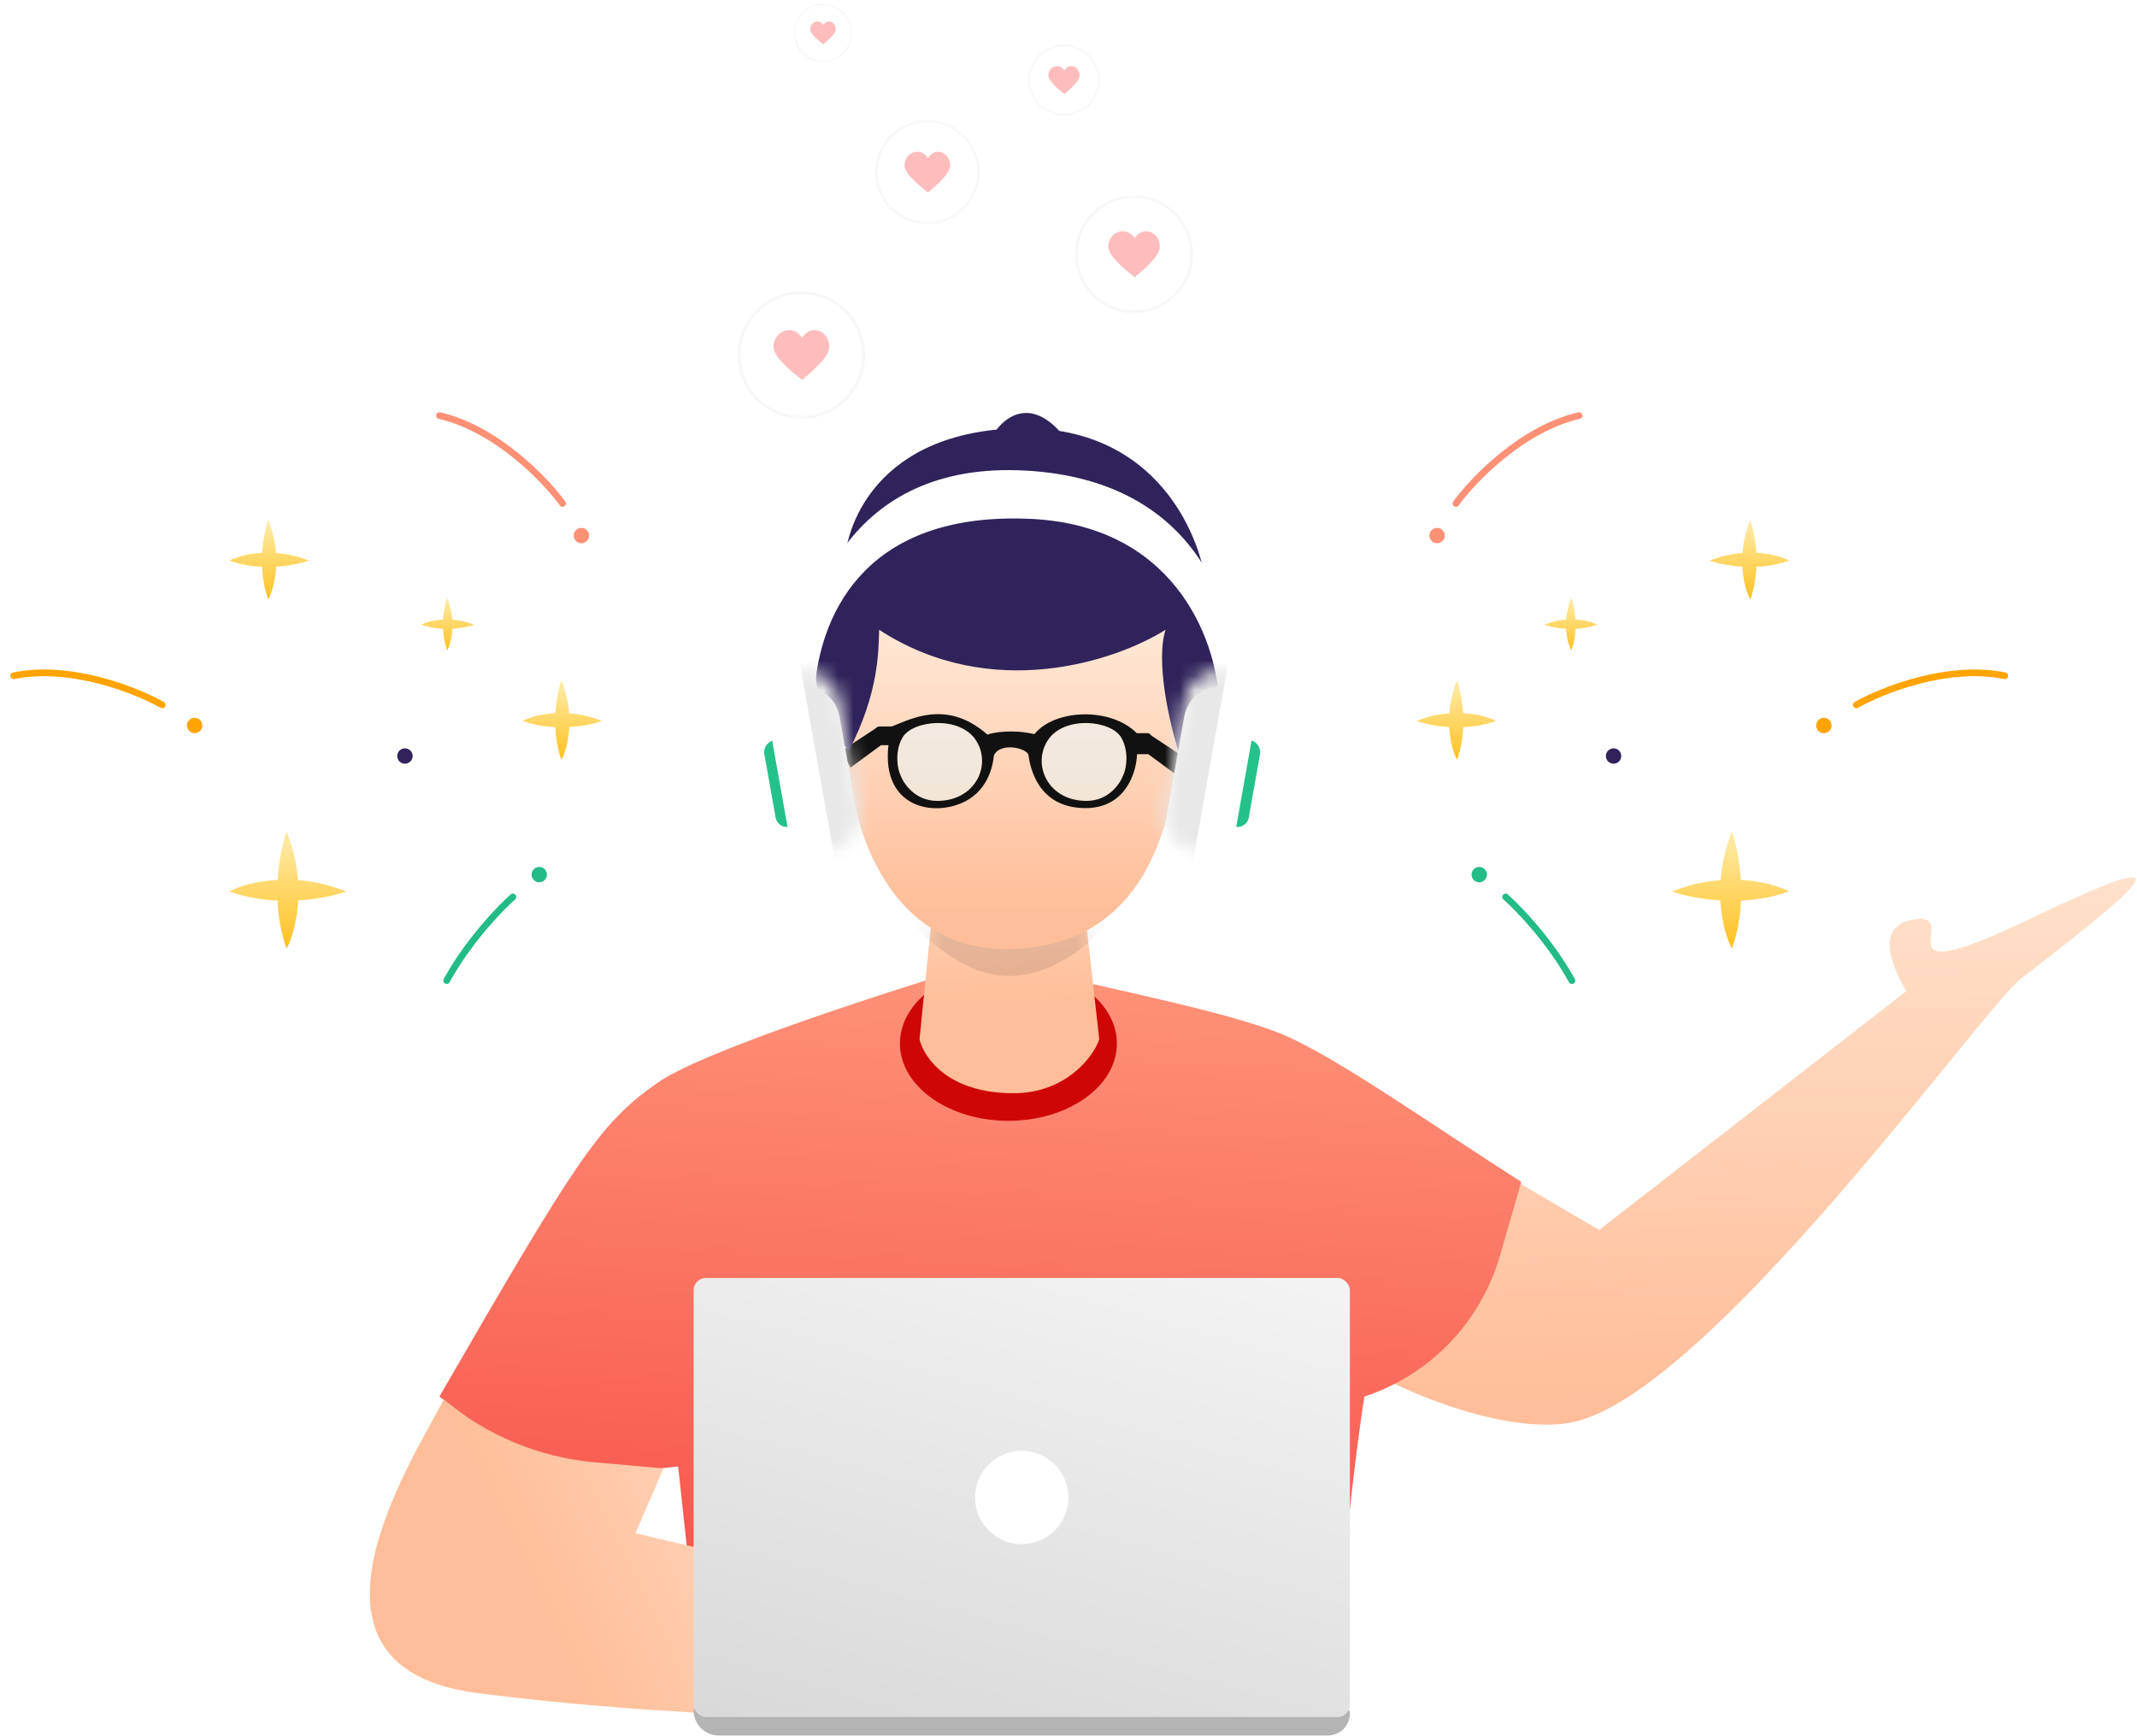 <svg width="144" height="117" viewBox="0 0 144 117" fill="none" xmlns="http://www.w3.org/2000/svg">
<path d="M107.759 82.887L96.581 76.325L87.801 89.391C92.93 93.672 101.547 96.785 106 95.834C115.139 93.883 133.605 67.937 136.167 65.962C144.89 59.237 147.726 56.685 136.811 61.911C126.404 66.893 131.916 61.911 129.366 61.911C126.303 62.125 127.318 64.843 128.455 66.791L107.759 82.887Z" fill="url(#paint0_linear_758_675)"/>
<path d="M44.336 72.947C47.49 70.757 59.951 66.812 65.423 65.113L71.213 65.745C74.861 66.649 82.686 68.191 86.285 69.65C89.885 71.11 96.416 75.763 102.51 79.644L101.071 84.626C99.779 89.102 96.362 92.651 91.939 94.112C90.801 101.35 89.819 113.117 89.981 116.765L47.635 116.732L45.696 98.822L36.975 99.756L29.61 94.112C38.833 78.158 40.394 75.684 44.336 72.947Z" fill="url(#paint1_linear_758_675)"/>
<path d="M32.221 114.103C18.804 112.401 27.53 98.803 29.909 94.312C32.787 96.734 36.34 98.212 40.086 98.544L44.71 98.955L42.816 103.323L63.257 108.108L66.125 116.064C64.082 115.716 48.906 116.218 32.221 114.103Z" fill="url(#paint2_linear_758_675)"/>
<path d="M66.85 29.411C67.51 28.217 69.404 26.545 71.697 29.411H66.85Z" fill="#30235B"/>
<ellipse cx="67.951" cy="70.321" rx="7.309" ry="5.208" fill="#CF0606"/>
<path d="M61.962 70.042L62.984 59.869H72.93L74.073 70.042C73.673 71.24 71.788 73.67 68.297 73.67C63.847 73.67 62.248 71.24 61.962 70.042Z" fill="url(#paint3_linear_758_675)"/>
<mask id="mask0_758_675" style="mask-type:alpha" maskUnits="userSpaceOnUse" x="61" y="59" width="14" height="15">
<path d="M61.962 70.042L62.984 59.869H72.93L74.075 70.062C73.675 71.26 71.784 73.67 68.293 73.67C63.843 73.67 62.248 71.24 61.962 70.042Z" fill="url(#paint4_linear_758_675)"/>
</mask>
<g mask="url(#mask0_758_675)">
<path opacity="0.1" d="M76.514 60.259C67.521 71.386 62.496 62.439 59.9 61.097L61.684 53.575L72.332 52.303L76.514 60.259Z" fill="black"/>
</g>
<path d="M67.778 63.953C57.052 63.953 55.208 48.556 58.522 41.514C65.978 32.4 75.299 37.716 79.028 41.514C79.925 47.382 80.915 63.953 67.778 63.953Z" fill="url(#paint5_linear_758_675)"/>
<path d="M79.211 52.174L77.11 50.626L77.435 49.474L79.835 51.056L79.211 52.174Z" fill="#111111"/>
<path d="M57.316 51.725L59.418 50.177L59.093 49.025L56.693 50.607L57.316 51.725Z" fill="#111111"/>
<path d="M59.24 42.439C66.844 47.394 75.275 44.504 78.539 42.439C77.852 44.607 78.825 48.774 79.398 50.587C84.346 44.143 82.729 40.663 81.301 39.729C81.064 36.518 78.144 28.488 68.343 28.869C58.542 29.249 56.64 36.2 56.918 38.778C53.207 43.821 55.415 48.752 57.205 50.587C59.24 46.636 59.193 43.864 59.24 42.439Z" fill="#30235B"/>
<g filter="url(#filter0_d_758_675)">
<path d="M69.122 33.827C57.77 33.447 55.241 40.913 54.901 45.249C54.874 45.596 54.59 45.869 54.242 45.869C53.871 45.869 53.575 45.559 53.608 45.189C54.103 39.63 57.067 29.917 69.122 30.587C81.294 31.263 83.676 40.953 83.302 46.355C83.282 46.644 83.038 46.862 82.748 46.862C82.432 46.862 82.179 46.606 82.166 46.29C81.987 41.808 79.007 34.114 69.122 33.827Z" fill="white"/>
</g>
<g filter="url(#filter1_d_758_675)">
<rect x="83.529" y="48.635" width="1.541" height="5.913" rx="0.77" transform="rotate(10.054 83.529 48.635)" fill="#24C28A"/>
</g>
<g filter="url(#filter2_d_758_675)">
<rect x="80.219" y="44.801" width="4.746" height="12.318" rx="2.373" transform="rotate(10.054 80.219 44.801)" fill="white"/>
</g>
<g filter="url(#filter3_d_758_675)">
<rect width="1.541" height="5.913" rx="0.77" transform="matrix(-0.985 0.175 0.175 0.985 52.882 48.635)" fill="#24C28A"/>
</g>
<g filter="url(#filter4_d_758_675)">
<rect width="4.746" height="12.318" rx="2.373" transform="matrix(-0.985 0.175 0.175 0.985 56.149 44.801)" fill="white"/>
</g>
<mask id="mask1_758_675" style="mask-type:alpha" maskUnits="userSpaceOnUse" x="51" y="45" width="7" height="13">
<rect width="4.746" height="12.318" rx="2.373" transform="matrix(-0.985 0.175 0.175 0.985 56.149 44.801)" fill="white"/>
</mask>
<g mask="url(#mask1_758_675)">
<rect x="53.914" y="44.801" width="6.174" height="13.371" transform="rotate(-10.098 53.914 44.801)" fill="#E8E8E8"/>
</g>
<mask id="mask2_758_675" style="mask-type:alpha" maskUnits="userSpaceOnUse" x="78" y="45" width="7" height="13">
<rect x="80.219" y="44.801" width="4.746" height="12.318" rx="2.373" transform="rotate(10.054 80.219 44.801)" fill="white"/>
</mask>
<g mask="url(#mask2_758_675)">
<rect width="6.174" height="13.371" transform="matrix(-0.985 -0.175 -0.175 0.985 82.742 44.801)" fill="#E8E8E8"/>
</g>
<path opacity="0.5" d="M63.156 53.972C61.639 53.972 60.875 52.777 60.681 52.243C60.457 51.796 60.281 50.632 60.81 49.708C61.482 48.533 64.642 48.205 65.749 49.865C66.856 51.526 65.749 53.972 63.156 53.972Z" fill="#E6FCFF"/>
<path opacity="0.5" d="M73.211 53.972C74.729 53.972 75.493 52.777 75.687 52.243C75.91 51.796 76.087 50.632 75.558 49.708C74.886 48.533 71.726 48.205 70.619 49.865C69.512 51.526 70.619 53.972 73.211 53.972Z" fill="#E6FCFF"/>
<path fill-rule="evenodd" clip-rule="evenodd" d="M66.533 49.5C64.058 47.326 61.822 48.246 60.498 48.791C60.351 48.851 60.215 48.907 60.091 48.954L59.261 48.956C59.105 48.956 58.979 49.083 58.98 49.239L58.987 49.937C58.988 50.091 59.114 50.215 59.268 50.215L59.868 50.215C59.433 53.944 62.183 54.942 64.382 54.27C66.343 53.671 66.868 51.975 66.973 50.912C67.392 49.982 69.231 50.412 69.304 50.891L69.309 50.929C69.396 51.512 69.831 54.452 73.141 54.457C75.852 54.46 76.587 52.038 76.616 50.826L77.318 50.82C77.473 50.819 77.598 50.691 77.597 50.536L77.589 49.683C77.588 49.528 77.461 49.403 77.305 49.404L76.603 49.41C74.837 47.621 71.044 47.789 69.707 49.472C68.233 49.132 66.977 49.349 66.533 49.5ZM63.157 53.972C61.639 53.972 60.875 52.777 60.681 52.243C60.457 51.796 60.281 50.632 60.81 49.708C61.482 48.533 64.642 48.205 65.749 49.865C66.856 51.526 65.749 53.972 63.157 53.972ZM75.687 52.243C75.493 52.777 74.729 53.972 73.211 53.972C70.619 53.972 69.512 51.526 70.619 49.865C71.726 48.205 74.886 48.533 75.558 49.708C76.087 50.632 75.911 51.796 75.687 52.243Z" fill="#111111"/>
<path d="M46.737 115.256C46.737 115.1 46.864 114.973 47.02 114.973H90.466C90.739 114.973 90.961 115.195 90.961 115.468C90.961 116.288 90.296 116.952 89.477 116.952H48.434C47.497 116.952 46.737 116.193 46.737 115.256Z" fill="#B4B4B4"/>
<rect x="46.738" y="86.12" width="44.223" height="29.588" rx="0.829" fill="url(#paint6_linear_758_675)"/>
<circle cx="68.849" cy="100.914" r="3.145" fill="white"/>
<path fill-rule="evenodd" clip-rule="evenodd" d="M37.426 48.054C37.482 47.095 37.674 46.292 37.833 45.846C38.146 46.629 38.301 47.38 38.353 48.065C39.039 48.118 39.79 48.273 40.573 48.586C40.127 48.745 39.324 48.936 38.365 48.992C38.311 50.011 38.049 50.802 37.833 51.207C37.57 50.471 37.45 49.713 37.419 49C36.705 48.969 35.948 48.849 35.212 48.586C35.617 48.37 36.408 48.108 37.426 48.054Z" fill="url(#paint7_linear_758_675)"/>
<path fill-rule="evenodd" clip-rule="evenodd" d="M29.86 41.743C29.898 41.105 30.025 40.57 30.131 40.273C30.34 40.794 30.442 41.295 30.477 41.751C30.934 41.786 31.434 41.889 31.955 42.097C31.658 42.203 31.123 42.331 30.485 42.368C30.449 43.046 30.275 43.572 30.131 43.842C29.956 43.352 29.876 42.848 29.855 42.373C29.38 42.352 28.876 42.272 28.386 42.097C28.656 41.953 29.183 41.779 29.86 41.743Z" fill="url(#paint8_linear_758_675)"/>
<path fill-rule="evenodd" clip-rule="evenodd" d="M17.669 37.247C17.725 36.288 17.916 35.485 18.076 35.039C18.389 35.822 18.544 36.573 18.596 37.258C19.281 37.311 20.033 37.465 20.816 37.779C20.369 37.938 19.567 38.129 18.607 38.185C18.554 39.204 18.292 39.995 18.076 40.4C17.813 39.664 17.693 38.906 17.662 38.193C16.948 38.162 16.191 38.042 15.454 37.779C15.86 37.562 16.651 37.301 17.669 37.247Z" fill="url(#paint9_linear_758_675)"/>
<path fill-rule="evenodd" clip-rule="evenodd" d="M18.712 59.292C18.795 57.881 19.076 56.7 19.311 56.043C19.772 57.195 19.999 58.3 20.076 59.309C21.085 59.386 22.19 59.614 23.342 60.074C22.686 60.309 21.504 60.59 20.093 60.673C20.014 62.171 19.629 63.335 19.311 63.931C18.924 62.848 18.747 61.733 18.701 60.684C17.652 60.638 16.537 60.461 15.454 60.074C16.05 59.756 17.214 59.371 18.712 59.292Z" fill="url(#paint10_linear_758_675)"/>
<circle cx="27.287" cy="50.947" r="0.518" fill="#2F235A"/>
<circle cx="39.178" cy="36.09" r="0.518" fill="#FE9076"/>
<circle cx="13.115" cy="48.89" r="0.518" fill="#FFA400"/>
<circle cx="36.338" cy="58.939" r="0.518" fill="#23BB86"/>
<path d="M37.908 33.928C36.737 32.319 33.437 28.882 29.609 28.007" stroke="#FE9076" stroke-width="0.451" stroke-linecap="round"/>
<path d="M10.929 47.501C9.197 46.52 4.772 44.753 0.925 45.538" stroke="#FFA400" stroke-width="0.451" stroke-linecap="round"/>
<path d="M34.559 60.444C33.672 61.227 31.538 63.451 30.097 66.081" stroke="#23BB86" stroke-width="0.451" stroke-linecap="round"/>
<path fill-rule="evenodd" clip-rule="evenodd" d="M98.589 48.054C98.533 47.095 98.342 46.292 98.183 45.846C97.87 46.629 97.715 47.38 97.662 48.065C96.977 48.118 96.225 48.273 95.443 48.586C95.889 48.745 96.692 48.936 97.651 48.992C97.705 50.011 97.966 50.802 98.183 51.207C98.446 50.471 98.566 49.713 98.597 49C99.31 48.969 100.068 48.849 100.804 48.586C100.399 48.37 99.608 48.108 98.589 48.054Z" fill="url(#paint11_linear_758_675)"/>
<path fill-rule="evenodd" clip-rule="evenodd" d="M106.156 41.743C106.118 41.105 105.991 40.57 105.885 40.273C105.677 40.794 105.574 41.295 105.539 41.751C105.083 41.786 104.582 41.889 104.061 42.097C104.358 42.203 104.893 42.331 105.531 42.368C105.567 43.046 105.741 43.572 105.885 43.842C106.06 43.352 106.14 42.848 106.161 42.373C106.636 42.352 107.14 42.272 107.63 42.097C107.36 41.953 106.834 41.779 106.156 41.743Z" fill="url(#paint12_linear_758_675)"/>
<path fill-rule="evenodd" clip-rule="evenodd" d="M118.347 37.247C118.291 36.288 118.099 35.485 117.94 35.039C117.627 35.822 117.472 36.573 117.42 37.258C116.734 37.311 115.983 37.465 115.2 37.779C115.646 37.938 116.449 38.129 117.409 38.185C117.462 39.204 117.724 39.995 117.94 40.4C118.203 39.664 118.323 38.906 118.354 38.193C119.068 38.162 119.825 38.042 120.562 37.779C120.156 37.562 119.365 37.301 118.347 37.247Z" fill="url(#paint13_linear_758_675)"/>
<path fill-rule="evenodd" clip-rule="evenodd" d="M117.303 59.292C117.221 57.881 116.94 56.7 116.705 56.043C116.244 57.195 116.017 58.3 115.94 59.309C114.931 59.386 113.825 59.614 112.674 60.074C113.33 60.309 114.512 60.59 115.923 60.673C116.002 62.171 116.387 63.335 116.705 63.931C117.092 62.848 117.269 61.733 117.315 60.684C118.364 60.638 119.478 60.461 120.562 60.074C119.966 59.756 118.802 59.371 117.303 59.292Z" fill="url(#paint14_linear_758_675)"/>
<circle cx="0.518" cy="0.518" r="0.518" transform="matrix(-1 0 0 1 109.247 50.429)" fill="#2F235A"/>
<circle cx="0.518" cy="0.518" r="0.518" transform="matrix(-1 0 0 1 97.356 35.572)" fill="#FE9076"/>
<circle cx="0.518" cy="0.518" r="0.518" transform="matrix(-1 0 0 1 123.419 48.372)" fill="#FFA400"/>
<circle cx="0.518" cy="0.518" r="0.518" transform="matrix(-1 0 0 1 100.196 58.421)" fill="#23BB86"/>
<path d="M98.107 33.928C99.279 32.319 102.579 28.882 106.407 28.007" stroke="#FE9076" stroke-width="0.451" stroke-linecap="round"/>
<path d="M125.087 47.501C126.819 46.52 131.244 44.753 135.091 45.538" stroke="#FFA400" stroke-width="0.451" stroke-linecap="round"/>
<path d="M101.456 60.444C102.344 61.227 104.478 63.451 105.919 66.081" stroke="#23BB86" stroke-width="0.451" stroke-linecap="round"/>
<path d="M76.46 16.058C75.873 15.151 74.683 15.645 74.683 16.634C74.683 17.376 76.314 18.538 76.46 18.689C76.608 18.538 78.157 17.376 78.157 16.634C78.157 15.653 77.049 15.151 76.46 16.058Z" fill="#FFBCBC"/>
<circle cx="76.42" cy="17.135" r="3.883" stroke="#F7F7F7" stroke-width="0.183"/>
<path d="M62.525 10.646C62.005 9.843 60.952 10.28 60.952 11.155C60.952 11.813 62.395 12.84 62.525 12.974C62.655 12.84 64.026 11.813 64.026 11.155C64.026 10.287 63.046 9.843 62.525 10.646Z" fill="#FFBCBC"/>
<circle cx="62.489" cy="11.599" r="3.437" stroke="#F7F7F7" stroke-width="0.162"/>
<path d="M71.722 4.744C71.366 4.194 70.646 4.494 70.646 5.092C70.646 5.541 71.633 6.244 71.722 6.336C71.811 6.244 72.749 5.541 72.749 5.092C72.749 4.498 72.078 4.194 71.722 4.744Z" fill="#FFBCBC"/>
<circle cx="71.697" cy="5.395" r="2.351" stroke="#F7F7F7" stroke-width="0.111"/>
<path d="M55.476 1.687C55.185 1.237 54.596 1.482 54.596 1.972C54.596 2.339 55.404 2.915 55.476 2.989C55.549 2.915 56.317 2.339 56.317 1.972C56.317 1.486 55.768 1.237 55.476 1.687Z" fill="#FFBCBC"/>
<circle cx="55.456" cy="2.22" r="1.923" stroke="#F7F7F7" stroke-width="0.091"/>
<path d="M54.045 22.759C53.409 21.778 52.123 22.313 52.123 23.382C52.123 24.185 53.886 25.441 54.045 25.604C54.204 25.441 55.88 24.185 55.88 23.382C55.88 22.321 54.681 21.778 54.045 22.759Z" fill="#FFBCBC"/>
<circle cx="54.001" cy="23.924" r="4.199" stroke="#F7F7F7" stroke-width="0.198"/>
<defs>
<filter id="filter0_d_758_675" x="44.038" y="22.112" width="48.868" height="35.444" filterUnits="userSpaceOnUse" color-interpolation-filters="sRGB">
<feFlood flood-opacity="0" result="BackgroundImageFix"/>
<feColorMatrix in="SourceAlpha" type="matrix" values="0 0 0 0 0 0 0 0 0 0 0 0 0 0 0 0 0 0 127 0" result="hardAlpha"/>
<feOffset dy="1.126"/>
<feGaussianBlur stdDeviation="4.784"/>
<feColorMatrix type="matrix" values="0 0 0 0 0.039 0 0 0 0 0.065 0 0 0 0 0.104 0 0 0 0.13 0"/>
<feBlend mode="normal" in2="BackgroundImageFix" result="effect1_dropShadow_758_675"/>
<feBlend mode="normal" in="SourceGraphic" in2="effect1_dropShadow_758_675" result="shape"/>
</filter>
<filter id="filter1_d_758_675" x="73.052" y="40.315" width="21.44" height="24.982" filterUnits="userSpaceOnUse" color-interpolation-filters="sRGB">
<feFlood flood-opacity="0" result="BackgroundImageFix"/>
<feColorMatrix in="SourceAlpha" type="matrix" values="0 0 0 0 0 0 0 0 0 0 0 0 0 0 0 0 0 0 127 0" result="hardAlpha"/>
<feOffset dy="1.126"/>
<feGaussianBlur stdDeviation="4.784"/>
<feColorMatrix type="matrix" values="0 0 0 0 0.039 0 0 0 0 0.065 0 0 0 0 0.104 0 0 0 0.13 0"/>
<feBlend mode="normal" in2="BackgroundImageFix" result="effect1_dropShadow_758_675"/>
<feBlend mode="normal" in="SourceGraphic" in2="effect1_dropShadow_758_675" result="shape"/>
</filter>
<filter id="filter2_d_758_675" x="68.878" y="36.737" width="25.204" height="31.338" filterUnits="userSpaceOnUse" color-interpolation-filters="sRGB">
<feFlood flood-opacity="0" result="BackgroundImageFix"/>
<feColorMatrix in="SourceAlpha" type="matrix" values="0 0 0 0 0 0 0 0 0 0 0 0 0 0 0 0 0 0 127 0" result="hardAlpha"/>
<feOffset dy="1.126"/>
<feGaussianBlur stdDeviation="4.784"/>
<feColorMatrix type="matrix" values="0 0 0 0 0.039 0 0 0 0 0.065 0 0 0 0 0.104 0 0 0 0.13 0"/>
<feBlend mode="normal" in2="BackgroundImageFix" result="effect1_dropShadow_758_675"/>
<feBlend mode="normal" in="SourceGraphic" in2="effect1_dropShadow_758_675" result="shape"/>
</filter>
<filter id="filter3_d_758_675" x="41.919" y="40.315" width="21.44" height="24.982" filterUnits="userSpaceOnUse" color-interpolation-filters="sRGB">
<feFlood flood-opacity="0" result="BackgroundImageFix"/>
<feColorMatrix in="SourceAlpha" type="matrix" values="0 0 0 0 0 0 0 0 0 0 0 0 0 0 0 0 0 0 127 0" result="hardAlpha"/>
<feOffset dy="1.126"/>
<feGaussianBlur stdDeviation="4.784"/>
<feColorMatrix type="matrix" values="0 0 0 0 0.039 0 0 0 0 0.065 0 0 0 0 0.104 0 0 0 0.13 0"/>
<feBlend mode="normal" in2="BackgroundImageFix" result="effect1_dropShadow_758_675"/>
<feBlend mode="normal" in="SourceGraphic" in2="effect1_dropShadow_758_675" result="shape"/>
</filter>
<filter id="filter4_d_758_675" x="42.285" y="36.737" width="25.204" height="31.338" filterUnits="userSpaceOnUse" color-interpolation-filters="sRGB">
<feFlood flood-opacity="0" result="BackgroundImageFix"/>
<feColorMatrix in="SourceAlpha" type="matrix" values="0 0 0 0 0 0 0 0 0 0 0 0 0 0 0 0 0 0 127 0" result="hardAlpha"/>
<feOffset dy="1.126"/>
<feGaussianBlur stdDeviation="4.784"/>
<feColorMatrix type="matrix" values="0 0 0 0 0.039 0 0 0 0 0.065 0 0 0 0 0.104 0 0 0 0.13 0"/>
<feBlend mode="normal" in2="BackgroundImageFix" result="effect1_dropShadow_758_675"/>
<feBlend mode="normal" in="SourceGraphic" in2="effect1_dropShadow_758_675" result="shape"/>
</filter>
<linearGradient id="paint0_linear_758_675" x1="110.61" y1="44.803" x2="111.354" y2="94.292" gradientUnits="userSpaceOnUse">
<stop stop-color="#FFEFE0"/>
<stop offset="1" stop-color="#FFBE99"/>
</linearGradient>
<linearGradient id="paint1_linear_758_675" x1="68.82" y1="56.59" x2="65.331" y2="126.472" gradientUnits="userSpaceOnUse">
<stop stop-color="#FF9F81"/>
<stop offset="1" stop-color="#F53838"/>
</linearGradient>
<linearGradient id="paint2_linear_758_675" x1="64.581" y1="81.149" x2="31.186" y2="97.154" gradientUnits="userSpaceOnUse">
<stop offset="0.068" stop-color="#FFEFE0"/>
<stop offset="1" stop-color="#FFBE99"/>
</linearGradient>
<linearGradient id="paint3_linear_758_675" x1="67.674" y1="48.926" x2="68.26" y2="67.608" gradientUnits="userSpaceOnUse">
<stop stop-color="#FFEFE0"/>
<stop offset="1" stop-color="#FFBE99"/>
</linearGradient>
<linearGradient id="paint4_linear_758_675" x1="67.675" y1="48.926" x2="66.855" y2="70.209" gradientUnits="userSpaceOnUse">
<stop stop-color="#FFEFE0"/>
<stop offset="1" stop-color="#FFBE99"/>
</linearGradient>
<linearGradient id="paint5_linear_758_675" x1="68.647" y1="38.967" x2="68.647" y2="61.4" gradientUnits="userSpaceOnUse">
<stop stop-color="#FFEFE0"/>
<stop offset="1" stop-color="#FFBE99"/>
</linearGradient>
<linearGradient id="paint6_linear_758_675" x1="77.981" y1="63.914" x2="61.63" y2="122.584" gradientUnits="userSpaceOnUse">
<stop offset="0.017" stop-color="white"/>
<stop offset="1" stop-color="#D7D7D7"/>
</linearGradient>
<linearGradient id="paint7_linear_758_675" x1="37.892" y1="46.416" x2="37.892" y2="51.45" gradientUnits="userSpaceOnUse">
<stop stop-color="#FFE89E"/>
<stop offset="1" stop-color="#FFBF1A"/>
</linearGradient>
<linearGradient id="paint8_linear_758_675" x1="30.171" y1="40.653" x2="30.171" y2="44.004" gradientUnits="userSpaceOnUse">
<stop stop-color="#FFE89E"/>
<stop offset="1" stop-color="#FFBF1A"/>
</linearGradient>
<linearGradient id="paint9_linear_758_675" x1="18.135" y1="35.609" x2="18.135" y2="40.643" gradientUnits="userSpaceOnUse">
<stop stop-color="#FFE89E"/>
<stop offset="1" stop-color="#FFBF1A"/>
</linearGradient>
<linearGradient id="paint10_linear_758_675" x1="19.398" y1="56.883" x2="19.398" y2="64.289" gradientUnits="userSpaceOnUse">
<stop stop-color="#FFE89E"/>
<stop offset="1" stop-color="#FFBF1A"/>
</linearGradient>
<linearGradient id="paint11_linear_758_675" x1="98.124" y1="46.416" x2="98.124" y2="51.45" gradientUnits="userSpaceOnUse">
<stop stop-color="#FFE89E"/>
<stop offset="1" stop-color="#FFBF1A"/>
</linearGradient>
<linearGradient id="paint12_linear_758_675" x1="105.846" y1="40.653" x2="105.846" y2="44.004" gradientUnits="userSpaceOnUse">
<stop stop-color="#FFE89E"/>
<stop offset="1" stop-color="#FFBF1A"/>
</linearGradient>
<linearGradient id="paint13_linear_758_675" x1="117.881" y1="35.609" x2="117.881" y2="40.643" gradientUnits="userSpaceOnUse">
<stop stop-color="#FFE89E"/>
<stop offset="1" stop-color="#FFBF1A"/>
</linearGradient>
<linearGradient id="paint14_linear_758_675" x1="116.618" y1="56.883" x2="116.618" y2="64.289" gradientUnits="userSpaceOnUse">
<stop stop-color="#FFE89E"/>
<stop offset="1" stop-color="#FFBF1A"/>
</linearGradient>
</defs>
</svg>

